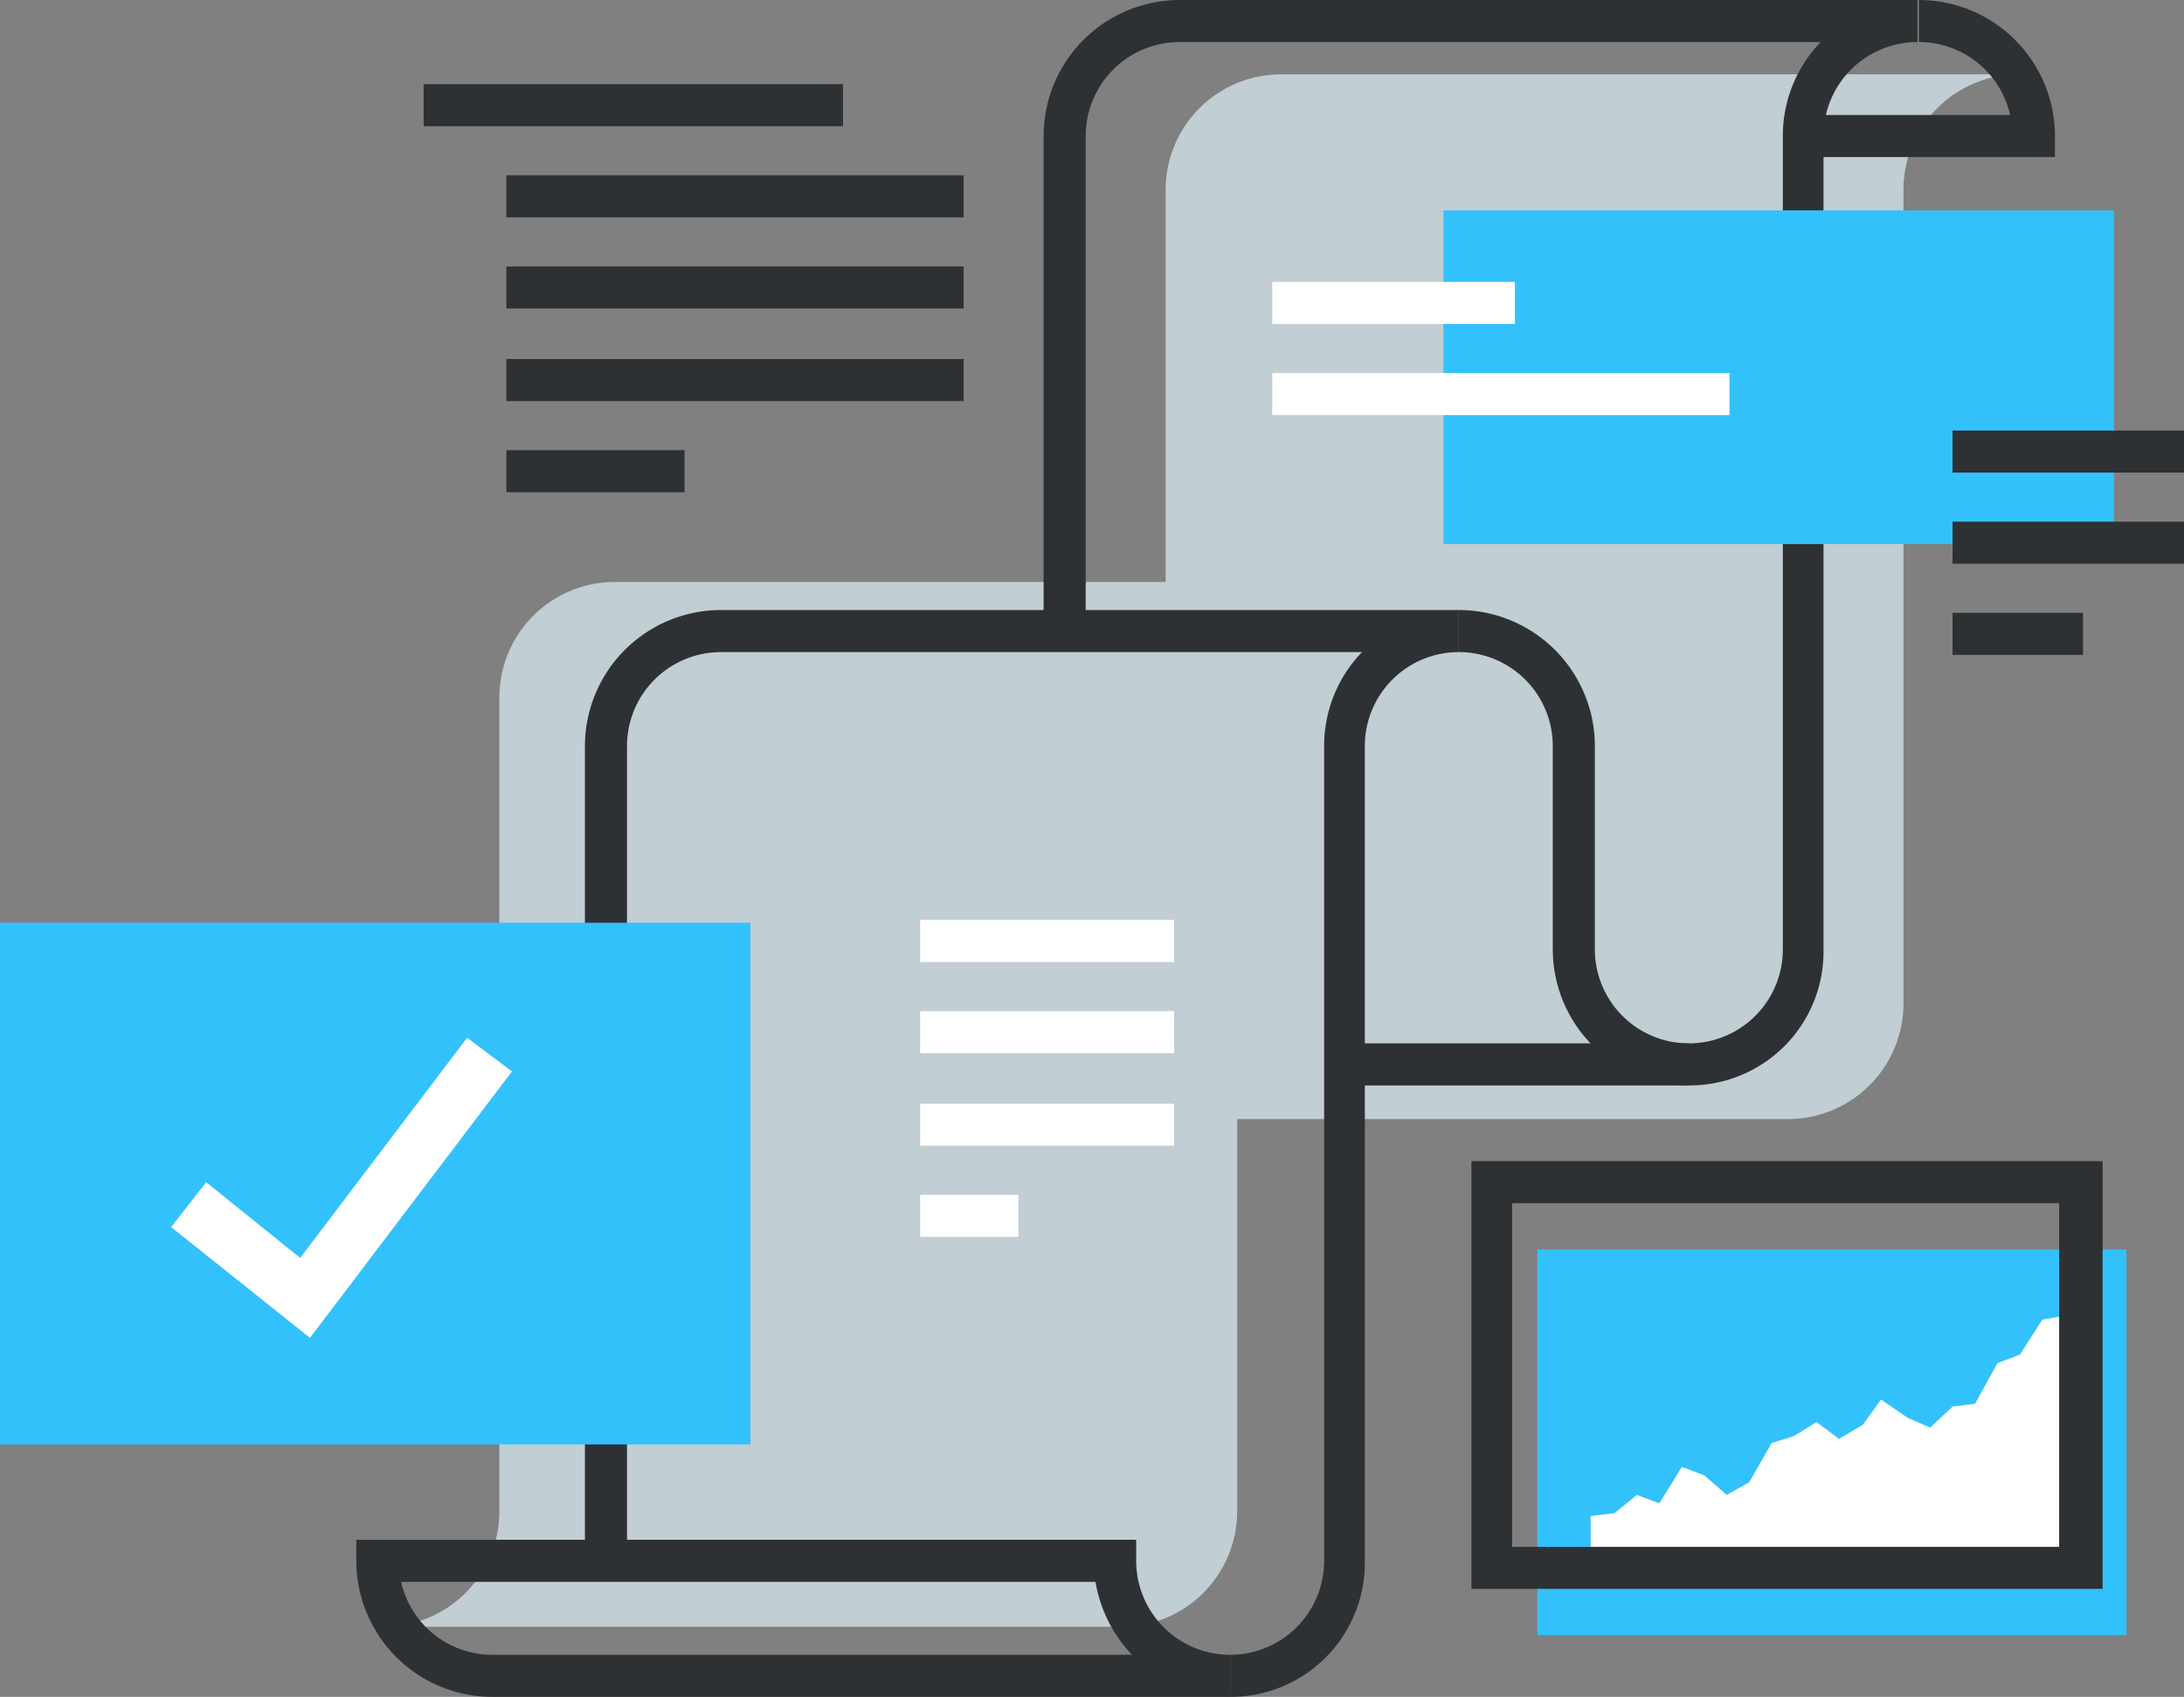 <svg id="new_sp_1" data-name="Layer 2" xmlns="http://www.w3.org/2000/svg" viewBox="0 0 155.7 121"><rect x="0" y="0" width="155.7" height="121" fill="#808080" stroke="none"/><defs><style>.new_sp_1-cls-1{fill:#c1ced4;}.new_sp_1-cls-2{fill:#2e3133;}.new_sp_1-cls-3{fill:#33c1fc;}.new_sp_1-cls-4{fill:#fff;}</style></defs><title>sp_icon_01</title><path class="new_sp_1-cls-1" d="M91.3,5.3a8.24,8.24,0,0,0-8.2,8.2V71.6a8.19,8.19,0,0,1-8.2,8.2h52.6a8.24,8.24,0,0,0,8.2-8.2V13.5a8.24,8.24,0,0,1,8.2-8.2Z"/><path class="new_sp_1-cls-1" d="M43.8,41.5a8.24,8.24,0,0,0-8.2,8.2v58.1a8.24,8.24,0,0,1-8.2,8.2H80a8.24,8.24,0,0,0,8.2-8.2V49.7a8.24,8.24,0,0,1,8.2-8.2Z"/><path class="new_sp_1-cls-2" d="M120.4,77.4H95.9v-3h24.5a6.7,6.7,0,0,0,6.7-6.7V9.7A9.62,9.62,0,0,1,129.8,3H84.1a6.7,6.7,0,0,0-6.7,6.7V45.1h-3V9.7A9.71,9.71,0,0,1,84.1,0h52.6V3A6.7,6.7,0,0,0,130,9.7V67.8A9.54,9.54,0,0,1,120.4,77.4Z"/><path class="new_sp_1-cls-2" d="M120.4,77.4a9.71,9.71,0,0,1-9.7-9.7V53.2a6.7,6.7,0,0,0-6.7-6.7v-3a9.71,9.71,0,0,1,9.7,9.7V67.7a6.7,6.7,0,0,0,6.7,6.7Z"/><path class="new_sp_1-cls-2" d="M87.7,121v-3a6.7,6.7,0,0,0,6.7-6.7V53.2a9.62,9.62,0,0,1,2.7-6.7H51.4a6.7,6.7,0,0,0-6.7,6.7v58.1h-3V53.2a9.71,9.71,0,0,1,9.7-9.7H104v3a6.7,6.7,0,0,0-6.7,6.7v58.1A9.56,9.56,0,0,1,87.7,121Z"/><path class="new_sp_1-cls-2" d="M87.7,121H35.1a9.71,9.71,0,0,1-9.7-9.7v-1.5H81v1.5a6.7,6.7,0,0,0,6.7,6.7Zm-59.1-8.2a6.65,6.65,0,0,0,6.5,5.2H80.7a9.91,9.91,0,0,1-2.6-5.2Z"/><path class="new_sp_1-cls-2" d="M146.4,11.2H128.6v-3h14.7A6.65,6.65,0,0,0,136.8,3V0a9.71,9.71,0,0,1,9.7,9.7v1.5Z"/><rect class="new_sp_1-cls-3" y="65.8" width="53.5" height="37.2"/><rect class="new_sp_1-cls-3" x="109.6" y="89.1" width="42" height="27.5"/><polygon class="new_sp_1-cls-4" points="144 96.6 142.4 97.2 140.8 100.1 139.2 100.3 137.6 101.8 136 101.1 134.1 99.8 132.8 101.6 131.1 102.6 129.5 101.4 127.9 102.4 126.3 102.9 124.7 105.7 123.1 106.6 121.5 105.2 119.9 104.6 118.3 107.2 116.7 106.6 115.1 107.9 113.4 108.1 113.4 111.8 147.3 111.8 147.3 93.8 145.6 94.1 144 96.6"/><path class="new_sp_1-cls-2" d="M149.9,113.3h-45V82.8h45Zm-42.1-3h39V85.8h-39Z"/><rect class="new_sp_1-cls-3" x="102.9" y="15" width="47.8" height="23.8"/><rect class="new_sp_1-cls-2" x="30.2" y="6" width="29.9" height="3"/><rect class="new_sp_1-cls-2" x="36.1" y="12.5" width="32.6" height="3"/><rect class="new_sp_1-cls-2" x="36.1" y="19" width="32.6" height="3"/><rect class="new_sp_1-cls-2" x="36.1" y="25.6" width="32.6" height="3"/><rect class="new_sp_1-cls-2" x="36.1" y="32.1" width="12.7" height="3"/><rect class="new_sp_1-cls-4" x="65.6" y="65.6" width="18.1" height="3"/><rect class="new_sp_1-cls-4" x="65.6" y="72.1" width="18.1" height="3"/><rect class="new_sp_1-cls-4" x="65.6" y="78.7" width="18.1" height="3"/><rect class="new_sp_1-cls-4" x="65.6" y="85.2" width="7" height="3"/><rect class="new_sp_1-cls-4" x="90.7" y="20.1" width="17.3" height="3"/><rect class="new_sp_1-cls-4" x="90.7" y="26.6" width="32.6" height="3"/><rect class="new_sp_1-cls-2" x="139.2" y="30.7" width="16.5" height="3"/><rect class="new_sp_1-cls-2" x="139.2" y="37.2" width="16.5" height="3"/><rect class="new_sp_1-cls-2" x="139.2" y="43.7" width="9.3" height="3"/><polygon class="new_sp_1-cls-4" points="22.1 95.4 12.2 87.5 14.7 84.3 21.4 89.7 33.3 74 36.5 76.4 22.1 95.4"/></svg>